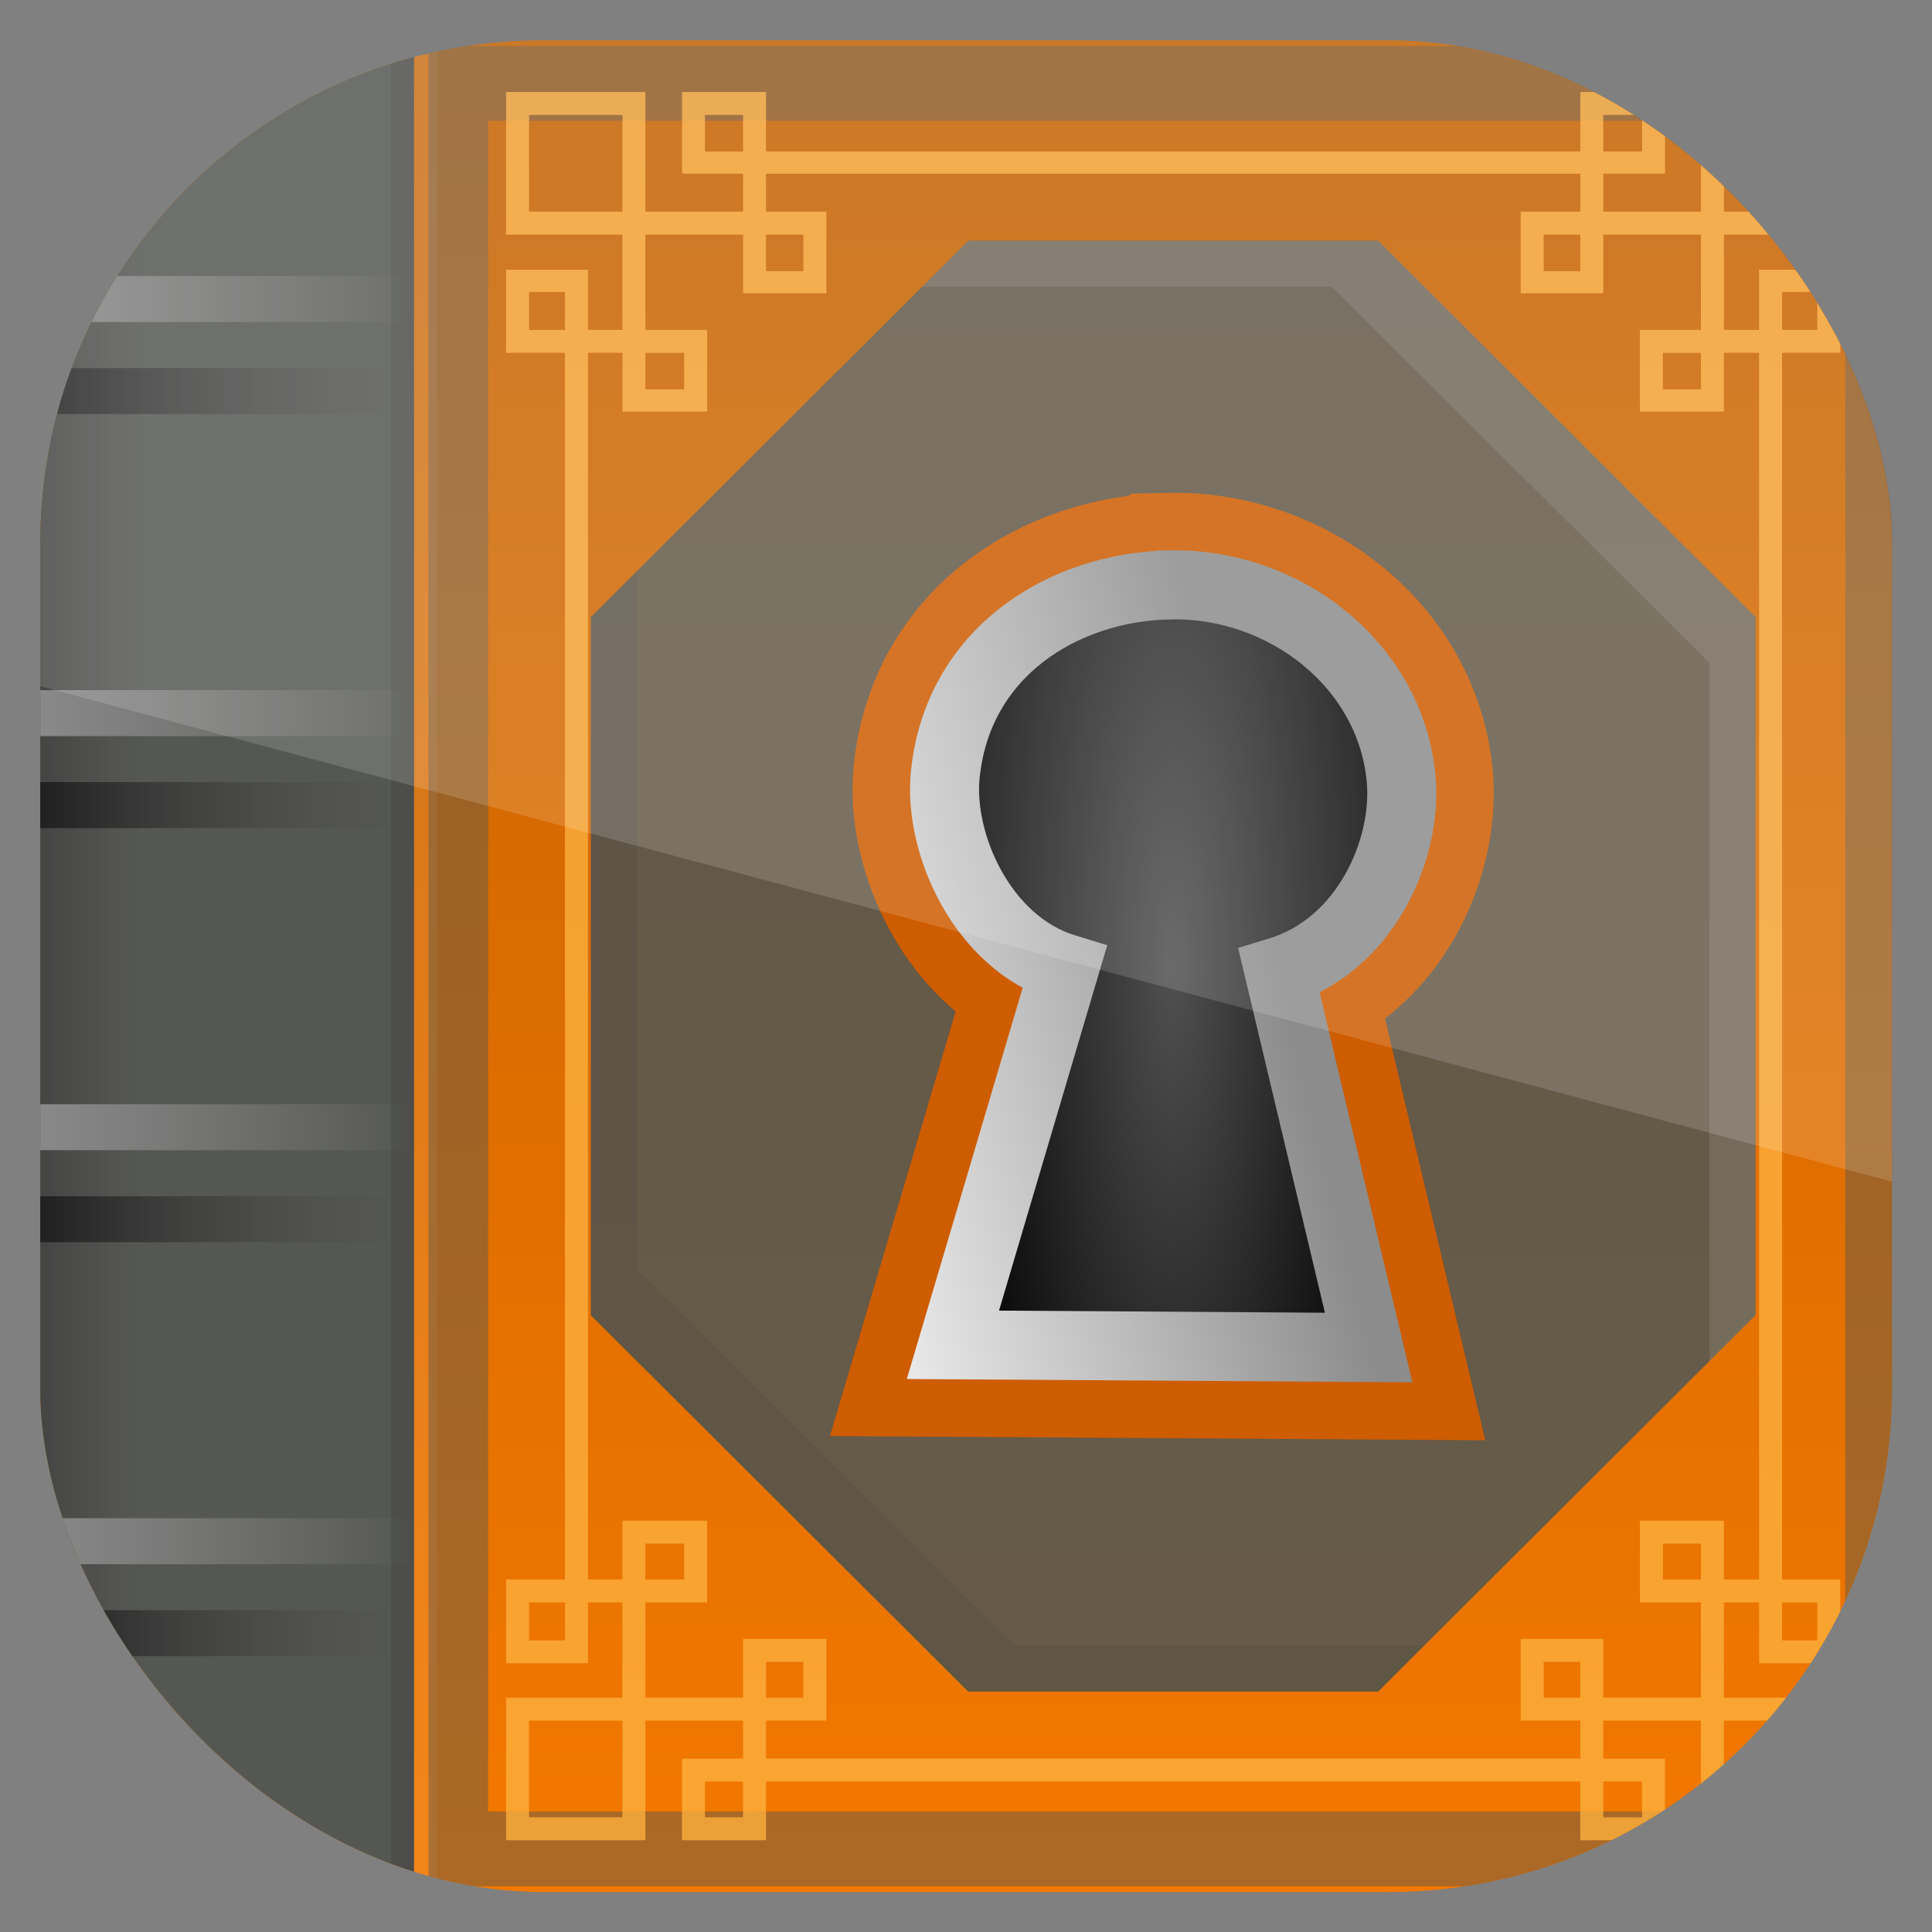 <?xml version="1.0" encoding="UTF-8" standalone="no"?>
<!-- Created with Inkscape (http://www.inkscape.org/) -->

<svg
   xmlns:dc="http://purl.org/dc/elements/1.1/"
   xmlns:cc="http://creativecommons.org/ns#"
   xmlns:rdf="http://www.w3.org/1999/02/22-rdf-syntax-ns#"
   xmlns:svg="http://www.w3.org/2000/svg"
   xmlns="http://www.w3.org/2000/svg"
   xmlns:xlink="http://www.w3.org/1999/xlink"
   xmlns:sodipodi="http://sodipodi.sourceforge.net/DTD/sodipodi-0.dtd"
   xmlns:inkscape="http://www.inkscape.org/namespaces/inkscape"
   width="96"
   height="96"
   id="svg11037"
   version="1.1"
   inkscape:version="0.48.3.1 r9886"
   sodipodi:docname="lifeograph.svg">
  <rect width="100%" height="100%" fill="#808080" stroke="none"/>
  <defs
     id="defs11039">
    <linearGradient
       y2="1046.1"
       x2="48"
       y1="962.622"
       x1="48"
       gradientTransform="matrix(1.15,0,0,1.15,-7.2,-150.653)"
       gradientUnits="userSpaceOnUse"
       id="linearGradient3886"
       xlink:href="#linearGradient3795"
       inkscape:collect="always" />
    <linearGradient
       id="linearGradient3795">
      <stop
         style="stop-color:#13a6fd;stop-opacity:1;"
         offset="0"
         id="stop3797" />
      <stop
         style="stop-color:#2975b6;stop-opacity:1;"
         offset="1"
         id="stop3799" />
    </linearGradient>
    <linearGradient
       y2="1046.1"
       x2="48"
       y1="962.622"
       x1="48"
       gradientTransform="matrix(1.15,0,0,1.15,-7.2,-150.653)"
       gradientUnits="userSpaceOnUse"
       id="linearGradient11642"
       xlink:href="#linearGradient3795"
       inkscape:collect="always" />
    <clipPath
       clipPathUnits="userSpaceOnUse"
       id="clipPath3009">
      <path
         id="path3011"
         d="m -2,956.362 -96,0 0,33.562 96,25.687 0,-59.25 z"
         style="opacity:0.15;fill:#ffffff;fill-opacity:1;stroke:none"
         inkscape:connector-curvature="0" />
    </clipPath>
    <linearGradient
       inkscape:collect="always"
       xlink:href="#ButtonColor"
       id="linearGradient4139"
       gradientUnits="userSpaceOnUse"
       x1="48"
       y1="90"
       x2="48"
       y2="5.988" />
    <linearGradient
       x1="58.65"
       y1="122"
       x2="58.65"
       y2="5.425"
       id="ButtonColor"
       gradientUnits="userSpaceOnUse"
       gradientTransform="matrix(1.017,0,0,1.017,-1.103,-1.103)">
      <stop
         id="stop3189"
         style="stop-color:#f57900;stop-opacity:1;"
         offset="0" />
      <stop
         id="stop3191"
         style="stop-color:#c05f00;stop-opacity:1;"
         offset="1" />
    </linearGradient>
    <linearGradient
       inkscape:collect="always"
       xlink:href="#linearGradient3294"
       id="linearGradient4120"
       gradientUnits="userSpaceOnUse"
       gradientTransform="translate(1,-15.321)"
       x1="5"
       y1="64"
       x2="11.227"
       y2="64" />
    <linearGradient
       id="linearGradient3294">
      <stop
         id="stop3296"
         style="stop-color:#383838;stop-opacity:1;"
         offset="0" />
      <stop
         id="stop3298"
         style="stop-color:#494949;stop-opacity:0;"
         offset="1" />
    </linearGradient>
    <linearGradient
       inkscape:collect="always"
       xlink:href="#linearGradient3238"
       id="linearGradient4091"
       gradientUnits="userSpaceOnUse"
       gradientTransform="matrix(1.125,0,0,1,0.375,-4)"
       x1="5"
       y1="28"
       x2="21"
       y2="28" />
    <linearGradient
       id="linearGradient3238">
      <stop
         id="stop3240"
         style="stop-color:#171717;stop-opacity:1;"
         offset="0" />
      <stop
         id="stop3242"
         style="stop-color:#4d4d4d;stop-opacity:0;"
         offset="1" />
    </linearGradient>
    <linearGradient
       inkscape:collect="always"
       xlink:href="#linearGradient3250"
       id="linearGradient4093"
       gradientUnits="userSpaceOnUse"
       gradientTransform="matrix(1.125,0,0,1,0.375,-10)"
       x1="5"
       y1="27"
       x2="21"
       y2="27" />
    <linearGradient
       id="linearGradient3250">
      <stop
         id="stop3252"
         style="stop-color:#919191;stop-opacity:1;"
         offset="0" />
      <stop
         id="stop3254"
         style="stop-color:#919191;stop-opacity:0;"
         offset="1" />
    </linearGradient>
    <linearGradient
       inkscape:collect="always"
       xlink:href="#linearGradient3238"
       id="linearGradient4097"
       gradientUnits="userSpaceOnUse"
       gradientTransform="matrix(1.125,0,0,1,0.375,-4)"
       x1="5"
       y1="28"
       x2="21"
       y2="28" />
    <linearGradient
       id="linearGradient3229">
      <stop
         id="stop3231"
         style="stop-color:#171717;stop-opacity:1;"
         offset="0" />
      <stop
         id="stop3233"
         style="stop-color:#4d4d4d;stop-opacity:0;"
         offset="1" />
    </linearGradient>
    <linearGradient
       inkscape:collect="always"
       xlink:href="#linearGradient3250"
       id="linearGradient4099"
       gradientUnits="userSpaceOnUse"
       gradientTransform="matrix(1.125,0,0,1,0.375,-10)"
       x1="5"
       y1="27"
       x2="21"
       y2="27" />
    <linearGradient
       id="linearGradient3236">
      <stop
         id="stop3238"
         style="stop-color:#919191;stop-opacity:1;"
         offset="0" />
      <stop
         id="stop3241"
         style="stop-color:#919191;stop-opacity:0;"
         offset="1" />
    </linearGradient>
    <linearGradient
       inkscape:collect="always"
       xlink:href="#linearGradient3238"
       id="linearGradient4101"
       gradientUnits="userSpaceOnUse"
       gradientTransform="matrix(1.125,0,0,1,0.375,-4)"
       x1="5"
       y1="28"
       x2="21"
       y2="28" />
    <linearGradient
       id="linearGradient3244">
      <stop
         id="stop3246"
         style="stop-color:#171717;stop-opacity:1;"
         offset="0" />
      <stop
         id="stop3248"
         style="stop-color:#4d4d4d;stop-opacity:0;"
         offset="1" />
    </linearGradient>
    <linearGradient
       inkscape:collect="always"
       xlink:href="#linearGradient3250"
       id="linearGradient4103"
       gradientUnits="userSpaceOnUse"
       gradientTransform="matrix(1.125,0,0,1,0.375,-10)"
       x1="5"
       y1="27"
       x2="21"
       y2="27" />
    <linearGradient
       id="linearGradient3251">
      <stop
         id="stop3253"
         style="stop-color:#919191;stop-opacity:1;"
         offset="0" />
      <stop
         id="stop3255"
         style="stop-color:#919191;stop-opacity:0;"
         offset="1" />
    </linearGradient>
    <linearGradient
       inkscape:collect="always"
       xlink:href="#linearGradient3238"
       id="linearGradient4105"
       gradientUnits="userSpaceOnUse"
       gradientTransform="matrix(1.125,0,0,1,0.375,-4)"
       x1="5"
       y1="28"
       x2="21"
       y2="28" />
    <linearGradient
       id="linearGradient3258">
      <stop
         id="stop3260"
         style="stop-color:#171717;stop-opacity:1;"
         offset="0" />
      <stop
         id="stop3262"
         style="stop-color:#4d4d4d;stop-opacity:0;"
         offset="1" />
    </linearGradient>
    <linearGradient
       inkscape:collect="always"
       xlink:href="#linearGradient3250"
       id="linearGradient4107"
       gradientUnits="userSpaceOnUse"
       gradientTransform="matrix(1.125,0,0,1,0.375,-10)"
       x1="5"
       y1="27"
       x2="21"
       y2="27" />
    <linearGradient
       id="linearGradient3265">
      <stop
         id="stop3267"
         style="stop-color:#919191;stop-opacity:1;"
         offset="0" />
      <stop
         id="stop3269"
         style="stop-color:#919191;stop-opacity:0;"
         offset="1" />
    </linearGradient>
    <radialGradient
       inkscape:collect="always"
       xlink:href="#linearGradient5116"
       id="radialGradient5122"
       cx="56.812"
       cy="48"
       fx="56.812"
       fy="48"
       r="11.438"
       gradientTransform="matrix(0.879,0,1.6087873e-8,3.213,7.074,-106.224)"
       gradientUnits="userSpaceOnUse" />
    <linearGradient
       id="linearGradient5116">
      <stop
         style="stop-color:#505050;stop-opacity:1;"
         offset="0"
         id="stop5118" />
      <stop
         style="stop-color:#000000;stop-opacity:1;"
         offset="1"
         id="stop5120" />
    </linearGradient>
    <linearGradient
       inkscape:collect="always"
       xlink:href="#linearGradient5108"
       id="linearGradient5114"
       x1="42.654"
       y1="61.603"
       x2="63.366"
       y2="56.405"
       gradientUnits="userSpaceOnUse"
       gradientTransform="translate(0.187,2.1034725e-7)" />
    <linearGradient
       id="linearGradient5108">
      <stop
         style="stop-color:#f0f0f0;stop-opacity:1;"
         offset="0"
         id="stop5110" />
      <stop
         style="stop-color:#8c8c8c;stop-opacity:1;"
         offset="1"
         id="stop5112" />
    </linearGradient>
    <clipPath
       clipPathUnits="userSpaceOnUse"
       id="clipPath3152">
      <rect
         x="7.75"
         y="7.75"
         width="80.5"
         height="80.5"
         style="opacity:0.6;fill:#000000;fill-opacity:1"
         id="rect3154"
         rx="21.875"
         ry="21.875" />
    </clipPath>
  </defs>
  <sodipodi:namedview
     id="base"
     pagecolor="#ffffff"
     bordercolor="#666666"
     borderopacity="1.0"
     inkscape:pageopacity="0.0"
     inkscape:pageshadow="2"
     inkscape:zoom="3.959798"
     inkscape:cx="29.118614"
     inkscape:cy="59.964634"
     inkscape:document-units="px"
     inkscape:current-layer="layer1"
     showgrid="false"
     inkscape:window-width="1366"
     inkscape:window-height="684"
     inkscape:window-x="0"
     inkscape:window-y="26"
     inkscape:window-maximized="1"
     showguides="true"
     inkscape:guide-bbox="true">
    <sodipodi:guide
       orientation="0,1"
       position="-24.749,0"
       id="guide11064" />
    <sodipodi:guide
       orientation="0,1"
       position="-23.234,96"
       id="guide11066" />
    <sodipodi:guide
       orientation="1,0"
       position="0,54.801"
       id="guide11068" />
    <sodipodi:guide
       orientation="1,0"
       position="96,51.013"
       id="guide11070" />
    <sodipodi:guide
       orientation="0,1"
       position="-18.94,48"
       id="guide11072" />
    <sodipodi:guide
       orientation="1,0"
       position="48,79.297"
       id="guide11074" />
    <sodipodi:guide
       orientation="1,0"
       position="2,75.509"
       id="guide11076" />
    <sodipodi:guide
       orientation="0,1"
       position="-77.277,2"
       id="guide11078" />
    <sodipodi:guide
       orientation="1,0"
       position="94,77.782"
       id="guide11080" />
    <sodipodi:guide
       orientation="0,1"
       position="-65.912,94"
       id="guide11082" />
  </sodipodi:namedview>
  <g
     inkscape:label="Layer 1"
     inkscape:groupmode="layer"
     id="layer1"
     transform="translate(0,-956.362)">
    <g
       transform="matrix(1.143,0,0,1.143,-6.857,949.505)"
       id="g3176"
       clip-path="url(#clipPath3152)">
      <rect
         width="84"
         height="84"
         rx="6"
         ry="6"
         x="6"
         y="6"
         id="rect2419"
         style="fill:url(#linearGradient4139);fill-opacity:1;fill-rule:nonzero;stroke:none" />
      <path
         d="M 12,6 C 8.676,6 6,8.676 6,12 l 0,72 c 0,3.324 2.676,6 6,6 L 24,90 24,6 12,6 z"
         inkscape:connector-curvature="0"
         id="rect3170"
         style="fill:#555753;fill-opacity:1;fill-rule:nonzero;stroke:none;display:inline" />
      <path
         d="M 12,6 C 8.676,6 6,8.676 6,12 l 0,72 c 0,3.324 2.676,6 6,6 l 9.125,0 0,-84 L 12,6 z"
         inkscape:connector-curvature="0"
         id="path3292"
         style="fill:url(#linearGradient4120);fill-opacity:1;fill-rule:nonzero;stroke:none;display:inline" />
      <g
         transform="translate(0,2)"
         id="g3903">
        <rect
           width="18"
           height="2"
           x="6"
           y="20"
           id="rect3236"
           style="fill:url(#linearGradient4091);fill-opacity:1;fill-rule:nonzero;stroke:none" />
        <rect
           width="18"
           height="2"
           x="6"
           y="16"
           id="rect3246"
           style="fill:url(#linearGradient4093);fill-opacity:1;fill-rule:nonzero;stroke:none" />
      </g>
      <path
         sodipodi:nodetypes="ccccccccc"
         inkscape:connector-curvature="0"
         id="path5060"
         d="m 31.685,32.826 0,30.349 16.403,16.362 17.823,0 16.403,-16.362 0,-30.349 -16.403,-16.362 -17.823,0 z"
         style="opacity:0.876;fill:#555753;stroke:none" />
      <path
         inkscape:connector-curvature="0"
         style="fill:#000000;fill-opacity:1;stroke:#ce5c00;stroke-width:8;stroke-linecap:butt;stroke-linejoin:miter;stroke-miterlimit:4;stroke-opacity:1;stroke-dasharray:none"
         d="m 56.855,31.424 c 5.005,-0.1 9.614,3.499 10.056,8.449 0.275,3.077 -1.561,7.218 -5.302,8.359 l 3.888,16.347 -18.072,-0.117 4.849,-16.374 c -3.555,-1.096 -5.478,-5.383 -5.183,-8.391 0.521,-5.312 5.083,-8.179 9.763,-8.272 z"
         id="path5074"
         sodipodi:nodetypes="csccccss" />
      <g
         transform="translate(0,20)"
         id="g3907">
        <rect
           width="18"
           height="2"
           x="6"
           y="20"
           id="rect3909"
           style="fill:url(#linearGradient4097);fill-opacity:1;fill-rule:nonzero;stroke:none" />
        <rect
           width="18"
           height="2"
           x="6"
           y="16"
           id="rect3911"
           style="fill:url(#linearGradient4099);fill-opacity:1;fill-rule:nonzero;stroke:none" />
      </g>
      <g
         transform="translate(0,56)"
         id="g3917">
        <rect
           width="18"
           height="2"
           x="6"
           y="20"
           id="rect3919"
           style="fill:url(#linearGradient4101);fill-opacity:1;fill-rule:nonzero;stroke:none" />
        <rect
           width="18"
           height="2"
           x="6"
           y="16"
           id="rect3921"
           style="fill:url(#linearGradient4103);fill-opacity:1;fill-rule:nonzero;stroke:none" />
      </g>
      <g
         transform="translate(0,38)"
         id="g3927">
        <rect
           width="18"
           height="2"
           x="6"
           y="20"
           id="rect3929"
           style="fill:url(#linearGradient4105);fill-opacity:1;fill-rule:nonzero;stroke:none" />
        <rect
           width="18"
           height="2"
           x="6"
           y="16"
           id="rect3931"
           style="fill:url(#linearGradient4107);fill-opacity:1;fill-rule:nonzero;stroke:none" />
      </g>
      <rect
         width="1"
         height="84"
         x="24"
         y="6"
         id="rect3941"
         style="opacity:0.1;fill:#ffffff;fill-opacity:1;stroke:none" />
      <rect
         width="1"
         height="84"
         x="23"
         y="6"
         id="rect3943"
         style="opacity:0.1;fill:#000000;fill-opacity:1;stroke:none" />
      <path
         sodipodi:nodetypes="csccccss"
         id="path4060"
         d="m 56.855,31.424 c 5.005,-0.1 9.614,3.499 10.056,8.449 0.275,3.077 -1.561,7.218 -5.302,8.359 l 3.888,16.347 -18.072,-0.117 4.849,-16.374 c -3.555,-1.096 -5.478,-5.383 -5.183,-8.391 0.521,-5.312 5.083,-8.179 9.763,-8.272 z"
         style="fill:url(#radialGradient5122);fill-opacity:1;stroke:url(#linearGradient5114);stroke-width:3;stroke-linecap:butt;stroke-linejoin:miter;stroke-miterlimit:4;stroke-opacity:1;stroke-dasharray:none"
         inkscape:connector-curvature="0" />
      <path
         inkscape:connector-curvature="0"
         id="rect5015"
         d="m 24.625,8 0,80 47.281,0 5.531,0 7.469,0 C 87.174,88 89,86.174 89,83.906 l 0,-6.5 0,-6.5 0,-45.812 0,-13 C 89,9.826 87.174,8 84.906,8 L 78.031,8 24.625,8 z m 2.594,3.25 34.156,0 13.781,0 11.062,0 0,11.062 0,16.719 0,17.938 0,16.719 0,11.062 -11.062,0 -13.781,0 -34.156,0 0,-73.5 z"
         style="opacity:0.45;fill:#555753;fill-opacity:1;stroke:none" />
      <path
         d="m 28,10 0,0.498 0,5.202 0,0.498 0.499,0 4.558,0 0,4.143 -1.498,0 0,-2.118 0,-0.498 -0.499,0 -2.56,0 -0.499,0 0,0.498 0,2.616 0,0.498 0.499,0 2.06,0 0,53.325 -2.06,0 -0.499,0 0,0.498 0,2.648 0,0.498 0.499,0 2.56,0 0.499,0 0,-0.498 0,-2.149 1.498,0 0,4.143 -4.558,0 -0.499,0 L 28,80.3 28,85.502 28,86 l 0.499,0 5.057,0 0.499,0 0,-0.498 0,-4.703 4.246,0 0,1.651 -2.154,0 -0.499,0 0,0.498 0,2.554 0,0.498 0.499,0 2.653,0 0.499,0 0,-0.498 0,-2.056 35.399,0 0,2.056 0,0.498 0.499,0 2.685,0 0.499,0 0,-0.498 0,-2.554 0,-0.498 -0.499,0 -2.185,0 0,-1.651 4.246,0 0,4.703 0,0.498 0.499,0 5.057,0 L 86,86 86,85.502 86,80.3 l 0,-0.498 -0.499,0 -4.558,0 0,-4.143 1.53,0 0,2.149 0,0.498 0.499,0 2.529,0 0.499,0 0,-0.498 0,-2.648 0,-0.498 -0.499,0 -2.029,0 0,-53.325 2.029,0 0.499,0 0,-0.498 0,-2.616 0,-0.498 -0.499,0 -2.529,0 -0.499,0 0,0.498 0,2.118 -1.53,0 0,-4.143 4.558,0 0.499,0 L 86,15.7 86,10.498 86,10 l -0.499,0 -5.057,0 -0.499,0 0,0.498 0,4.703 -4.246,0 0,-1.651 2.185,0 0.499,0 0,-0.467 0,-2.585 0,-0.498 -0.499,0 -2.685,0 -0.499,0 0,0.498 0,2.087 -35.399,0 0,-2.087 0,-0.498 -0.499,0 -2.653,0 -0.499,0 0,0.498 0,2.585 0,0.467 0.499,0 2.154,0 0,1.651 -4.246,0 0,-4.703 0,-0.498 -0.499,0 L 28.499,10 28,10 z m 0.999,0.997 4.058,0 0,4.205 -4.058,0 0,-4.205 z m 7.648,0 1.655,0 0,1.589 -1.655,0 0,-1.589 z m 39.051,0 1.686,0 0,1.589 -1.686,0 0,-1.589 z m 5.245,0 4.058,0 0,4.205 -4.058,0 0,-4.205 z m -41.642,2.554 35.399,0 0,1.651 -2.092,0 -0.499,0 0,0.498 0,2.585 0,0.467 0.499,0 2.591,0 0.499,0 0,-0.467 0,-2.087 4.246,0 0,4.143 -2.154,0 -0.499,0 0,0.498 0,2.585 0,0.467 0.499,0 2.653,0 0.499,0 0,-0.467 0,-2.087 1.53,0 0,53.325 -1.53,0 0,-2.056 0,-0.498 -0.499,0 -2.653,0 -0.499,0 0,0.498 0,2.554 0,0.498 0.499,0 2.154,0 0,4.143 -4.246,0 0,-2.056 0,-0.498 -0.499,0 -2.591,0 -0.499,0 0,0.498 0,2.554 0,0.498 0.499,0 2.092,0 0,1.651 -35.399,0 0,-1.651 2.123,0 0.499,0 0,-0.498 0,-2.554 0,-0.498 -0.499,0 -2.622,0 -0.499,0 0,0.498 0,2.056 -4.246,0 0,-4.143 2.185,0 0.499,0 0,-0.498 0,-2.554 0,-0.498 -0.499,0 -2.685,0 -0.499,0 0,0.498 0,2.056 -1.498,0 0,-53.325 1.498,0 0,2.087 0,0.467 0.499,0 2.685,0 0.499,0 0,-0.467 0,-2.585 0,-0.498 -0.499,0 -2.185,0 0,-4.143 4.246,0 0,2.087 0,0.467 0.499,0 2.622,0 0.499,0 0,-0.467 0,-2.585 0,-0.498 -0.499,0 -2.123,0 0,-1.651 z m 0,2.648 1.623,0 0,1.589 -1.623,0 0,-1.589 z m 33.806,0 1.592,0 0,1.589 -1.592,0 0,-1.589 z m -44.108,2.492 1.561,0 0,1.651 -1.561,0 0,-1.651 z m 54.472,0 1.53,0 0,1.651 -1.53,0 0,-1.651 z m -49.415,2.648 1.686,0 0,1.589 -1.686,0 0,-1.589 z m 44.233,0 1.655,0 0,1.589 -1.655,0 0,-1.589 z m -44.233,51.767 1.686,0 0,1.557 -1.686,0 0,-1.557 z m 44.233,0 1.655,0 0,1.557 -1.655,0 0,-1.557 z m -49.29,2.554 1.561,0 0,1.651 -1.561,0 0,-1.651 z m 54.472,0 1.53,0 0,1.651 -1.53,0 0,-1.651 z m -44.171,2.585 1.623,0 0,1.557 -1.623,0 0,-1.557 z m 33.806,0 1.592,0 0,1.557 -1.592,0 0,-1.557 z m -44.108,2.554 4.058,0 0,4.205 -4.058,0 0,-4.205 z m 51.944,0 4.058,0 0,4.205 -4.058,0 0,-4.205 z m -44.296,2.648 1.655,0 0,1.557 -1.655,0 0,-1.557 z m 39.051,0 1.686,0 0,1.557 -1.686,0 0,-1.557 z"
         inkscape:connector-curvature="0"
         id="path3189"
         style="opacity:0.8;fill:#fcaf3e;fill-opacity:1;fill-rule:evenodd;stroke:none;display:inline" />
      <path
         inkscape:connector-curvature="0"
         id="path5140"
         d="m 48.094,16.469 -2,2 17.812,0 16.406,16.344 0,30.375 2,-2 0,-30.375 -16.406,-16.344 -17.812,0 z"
         style="opacity:0.116;fill:#eeeeec;stroke:none" />
      <path
         inkscape:connector-curvature="0"
         id="path5150"
         d="m 33.688,30.812 -2,2 0,30.375 16.406,16.344 17.812,0 2,-2 -17.812,0 -16.406,-16.344 0,-30.375 z"
         style="opacity:0.116;fill:#2e3436;stroke:none" />
    </g>
    <rect
       ry="25"
       rx="25"
       id="rect3003"
       style="opacity:0.15;fill:#ffffff;fill-opacity:1"
       height="92"
       width="92"
       y="958.362"
       x="-96"
       clip-path="url(#clipPath3009)"
       transform="translate(98,0)" />
  </g>
</svg>
